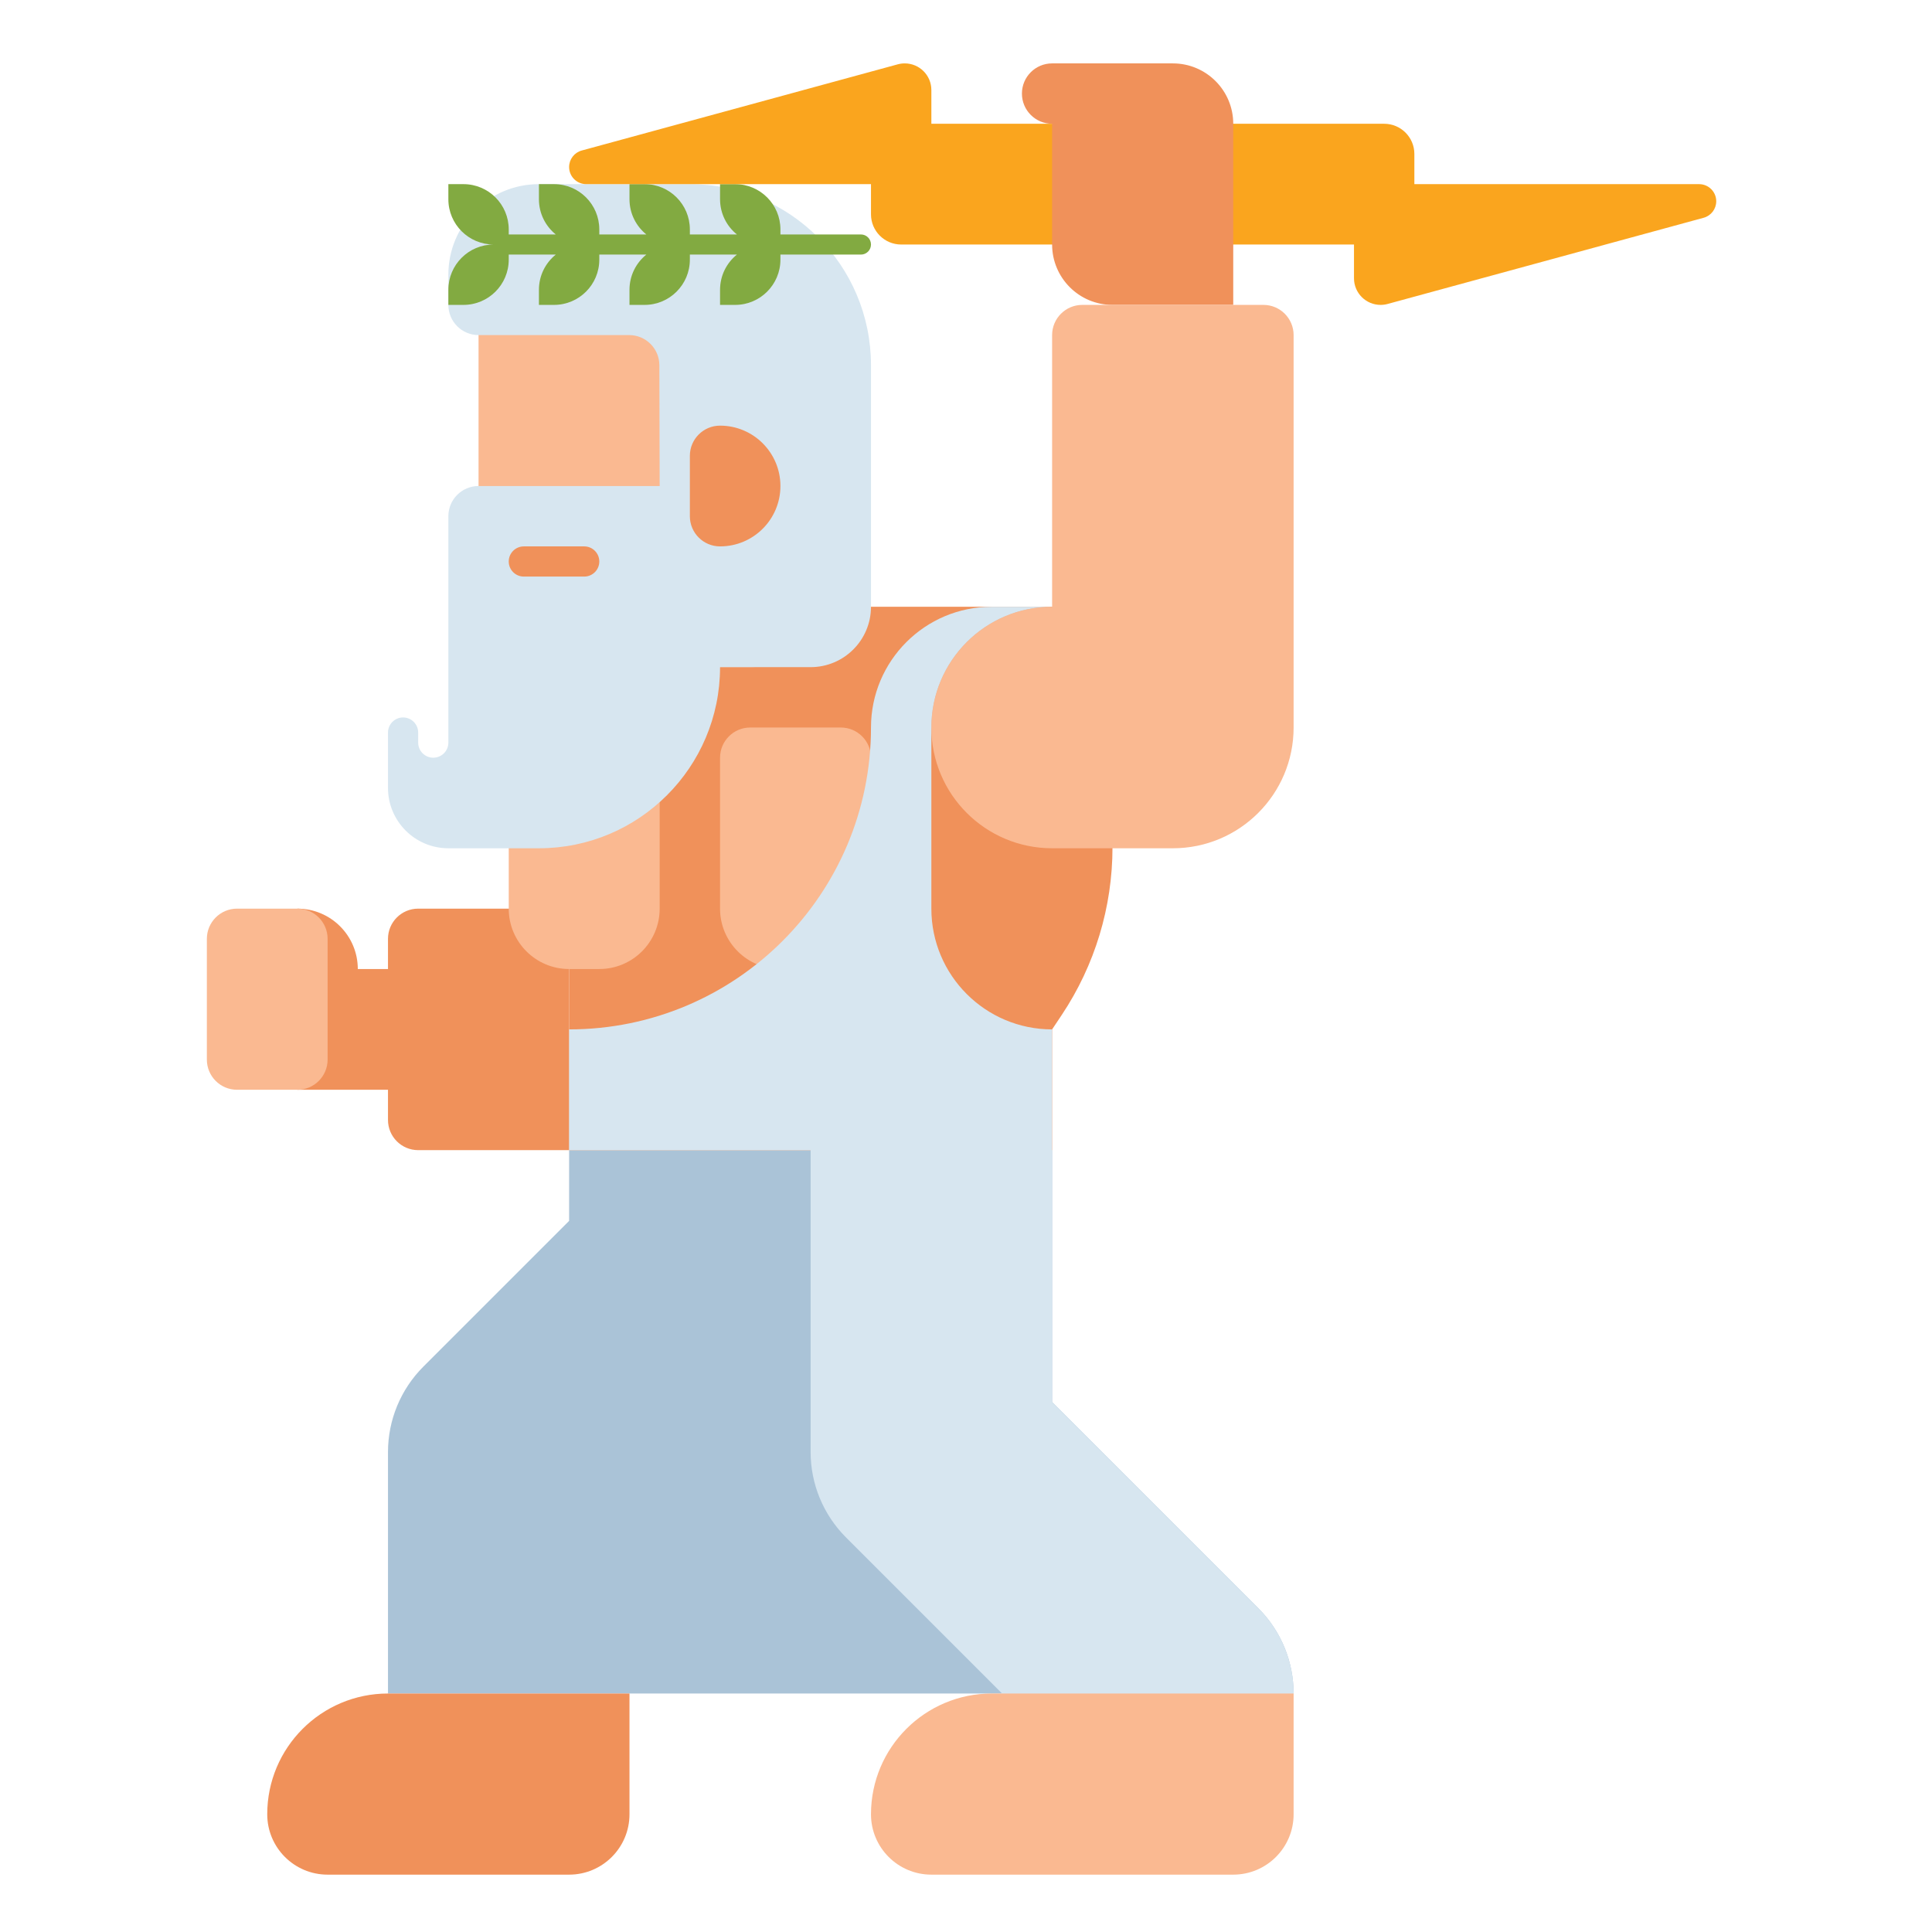 <svg id="Layer_1" enable-background="new 0 0 512 512" height="512" viewBox="0 0 512 512" width="512" xmlns="http://www.w3.org/2000/svg"><g><g><path d="m110.821 240.8c-4.418 0-8 3.582-8 8v8h-8c0-8.836-7.164-16-16-16v48h24v8c0 4.418 3.582 8 8 8h40v-64z" fill="#f0915a"/></g><g><path d="m62.821 240.8h16c4.418 0 8 3.582 8 8v32c0 4.418-3.582 8-8 8h-16c-4.418 0-8-3.582-8-8v-32c0-4.418 3.582-8 8-8z" fill="#fab991"/></g><g><path d="m342.821 448.8c0-8.189-3.124-16.379-9.373-22.627l-54.627-54.627v-66.746h-128v18.746l-38.627 38.627c-6.002 6.001-9.373 14.141-9.373 22.627v64z" fill="#aac3d7"/></g><g><path d="m86.821 496.8h64c8.837 0 16-7.163 16-16v-32h-64c-17.673 0-32 14.327-32 32 0 8.837 7.163 16 16 16z" fill="#f0915a"/></g><g><path d="m278.821 304.8h-128v-112c0-17.673 14.327-32 32-32h112v63.778c0 15.794-4.675 31.235-13.436 44.376l-2.564 3.846z" fill="#f0915a"/></g><g><path d="m134.821 200.8v40c0 8.837 7.163 16 16 16h8c8.837 0 16-7.163 16-16v-40c0-4.418-3.582-8-8-8h-24c-4.418 0-8 3.582-8 8z" fill="#fab991"/></g><g><path d="m190.821 200.8v40c0 8.837 7.163 16 16 16h8c8.837 0 16-7.163 16-16v-40c0-4.418-3.582-8-8-8h-24c-4.418 0-8 3.582-8 8z" fill="#fab991"/></g><g><path d="m142.821 176.8h56c8.837 0 16-7.163 16-16v-72c0-13.255-10.745-24-24-24h-40c-13.255 0-24 10.745-24 24v72c0 8.837 7.163 16 16 16z" fill="#fab991"/></g><g><path d="m182.821 48.8h-40c-13.255 0-24 10.745-24 24v8c0 4.418 3.582 8 8 8h39.916c4.41 0 7.988 3.569 8 7.979l.084 32.021h-48c-4.418 0-8 3.582-8 8v60c0 2.209-1.791 4-4 4s-4-1.791-4-4v-2.667c0-2.209-1.791-4-4-4s-4 1.791-4 4v14.667c0 8.836 7.164 16 16 16h24c26.51 0 48-21.49 48-48h24c8.836 0 16-7.164 16-16v-64c0-26.51-21.49-48-48-48z" fill="#d7e6f0"/></g><g><path d="m190.821 144.8c-4.418 0-8-3.582-8-8v-16c0-4.418 3.582-8 8-8 8.837 0 16 7.163 16 16 0 8.837-7.163 16-16 16z" fill="#f0915a"/></g><g><path d="m154.821 152.8h-16c-2.209 0-4-1.791-4-4 0-2.209 1.791-4 4-4h16c2.209 0 4 1.791 4 4 0 2.209-1.791 4-4 4z" fill="#f0915a"/></g><g><path d="m228.154 62.133h-21.333v-1.333c0-6.627-5.373-12-12-12h-4v4c0 3.772 1.744 7.133 4.465 9.333h-12.465v-1.333c0-6.627-5.373-12-12-12h-4v4c0 3.772 1.744 7.133 4.465 9.333h-12.465v-1.333c0-6.627-5.373-12-12-12h-4v4c0 3.772 1.744 7.133 4.465 9.333h-12.465v-1.333c0-6.627-5.373-12-12-12h-4v4c0 6.627 5.373 12 12 12-6.627 0-12 5.373-12 12v4h4c6.627 0 12-5.373 12-12v-1.333h12.465c-2.722 2.2-4.465 5.562-4.465 9.333v4h4c6.627 0 12-5.373 12-12v-1.333h12.465c-2.722 2.2-4.465 5.562-4.465 9.333v4h4c6.627 0 12-5.373 12-12v-1.333h12.465c-2.722 2.2-4.465 5.562-4.465 9.333v4h4c6.627 0 12-5.373 12-12v-1.333h21.333c1.473 0 2.667-1.194 2.667-2.667s-1.194-2.667-2.667-2.667z" fill="#82aa41"/></g><g><path d="m450.285 48.8h-75.464v-8c0-4.418-3.582-8-8-8h-120v-8.945c0-3.896-3.159-7.055-7.055-7.055-.627 0-1.251.083-1.856.249l-83.746 22.84c-1.973.538-3.342 2.331-3.342 4.376 0 2.505 2.031 4.536 4.536 4.536h75.464v8c0 4.418 3.582 8 8 8h120v8.945c0 3.896 3.159 7.055 7.055 7.055.627 0 1.251-.083 1.856-.249l83.746-22.84c1.973-.538 3.342-2.331 3.342-4.376 0-2.505-2.031-4.536-4.536-4.536z" fill="#faa51e"/></g><g><path d="m310.821 16.8h-32c-4.418 0-8 3.582-8 8s3.582 8 8 8v32c0 8.836 7.164 16 16 16h32v-48c0-8.836-7.164-16-16-16z" fill="#f0915a"/></g><g><path d="m334.821 80.8h-48c-4.418 0-8 3.582-8 8v72c-17.673 0-32 14.327-32 32s14.327 32 32 32h32c17.673 0 32-14.327 32-32v-104c0-4.418-3.582-8-8-8z" fill="#fab991"/></g><g><path d="m342.821 448.8c0-8.189-3.124-16.379-9.373-22.627l-54.627-54.627v-98.746c-17.673 0-32-14.327-32-32v-48c0-17.673 14.327-32 32-32h-16c-17.673 0-32 14.327-32 32 0 44.183-35.817 80-80 80v32h64v80c0 8.487 3.371 16.626 9.373 22.627l41.373 41.373z" fill="#d7e6f0"/></g><g><path d="m342.821 448.8v32c0 8.837-7.163 16-16 16h-80c-8.837 0-16-7.163-16-16 0-17.673 14.327-32 32-32z" fill="#fab991"/></g></g></svg>